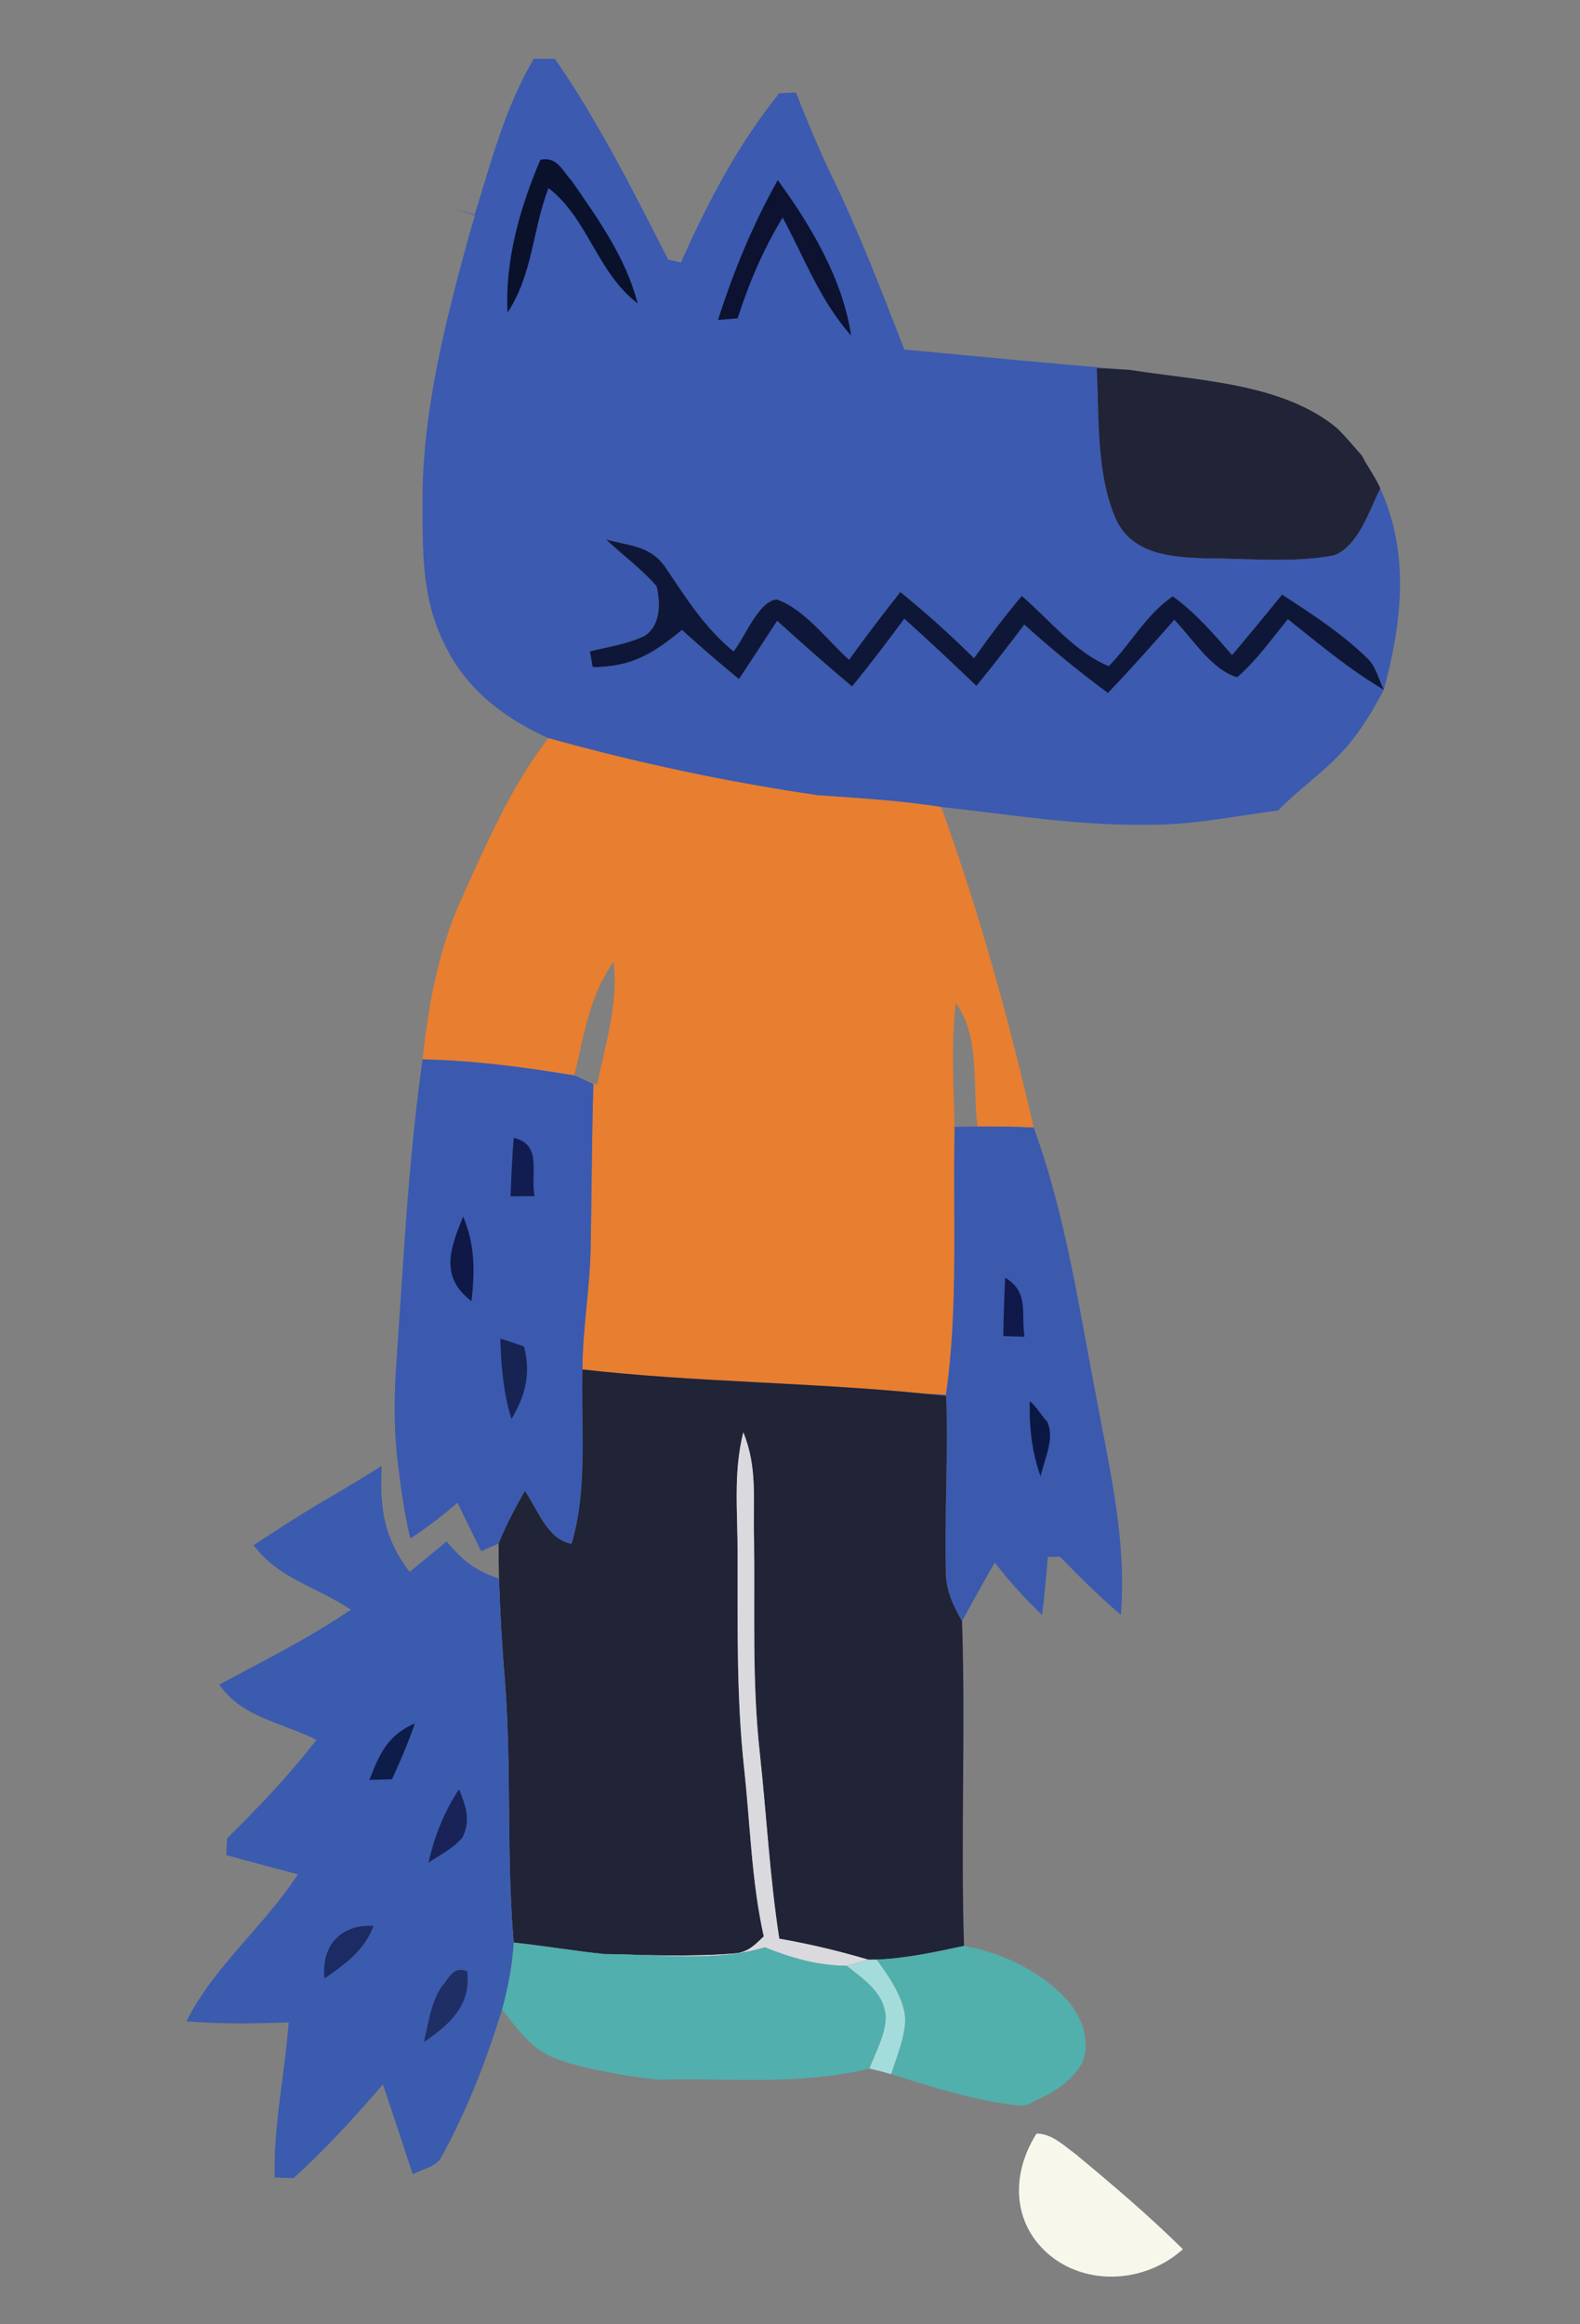 <svg width="255" height="375" viewBox="0 0 255 375" fill="none" xmlns="http://www.w3.org/2000/svg">
<rect x="0" y="0" width="255" height="375" fill="#808080" stroke="none"/>
<g id="walf 2" clip-path="url(#clip0_105_422)">
<path id="Vector" d="M89.56 9.493C88.427 9.48 87.28 9.48 86.133 9.493C81.453 17.507 79.36 25.853 76.6 34.627L73.133 33.613C74.307 33.987 75.48 34.373 76.653 34.76C76.427 35.507 76.2 36.267 75.973 37.013C72.04 51.227 68.053 66.533 68.2 81.333C68.2 89.32 68.107 96.707 71.787 104.027C75.227 111.2 81.387 115.893 88.507 119.093C102.813 123.067 117.2 126.147 131.893 128.293C138.6 128.787 145.24 129.147 151.893 130.2C163.093 131.413 174.013 133.267 185.333 133.053C191.587 133.133 197.613 131.987 203.76 131.107L206.293 130.747C209.48 127.453 213.227 124.893 216.347 121.573C219.187 118.613 221.44 114.92 223.333 111.293C217.747 108.013 212.907 103.907 207.853 99.907C205.267 103.08 202.773 106.587 199.68 109.28C195.493 108.04 192.467 103.027 189.52 100C186.027 104 182.493 107.973 178.813 111.813C174.107 108.347 169.653 104.68 165.32 100.773C162.787 104.12 160.24 107.427 157.587 110.667C153.747 107 149.907 103.36 145.947 99.827C143.213 103.533 140.427 107.187 137.52 110.76C133.413 107.32 129.4 103.76 125.427 100.16C123.387 103.293 121.333 106.44 119.267 109.56C116.133 107.013 113.08 104.36 110.067 101.64C105.347 105.493 101.96 107.6 95.653 107.64C95.507 106.787 95.36 105.947 95.2 105.093C98.107 104.373 101.253 103.92 103.947 102.64C106.653 100.987 106.627 97.293 105.96 94.573C103.56 91.787 100.48 89.573 97.827 87.04C101.56 88.08 104.933 88.013 107.347 91.467C110.707 96.413 113.667 101.24 118.387 105.093C120.213 102.867 122.387 97 125.36 96.707C129.893 98.307 133.467 103.253 137.027 106.44C139.72 102.733 142.467 99.107 145.307 95.52C149.467 98.88 153.4 102.427 157.2 106.187C159.653 102.747 162.187 99.373 164.907 96.147C169.293 99.893 173.533 105.28 178.947 107.467C182.613 103.72 184.867 99.28 189.267 96.2C192.987 98.893 195.853 102.24 198.853 105.68C201.573 102.453 204.253 99.2 206.92 95.933C211.707 99.027 216.68 102.267 220.76 106.28C222.067 107.547 222.547 109.667 223.333 111.293C226.267 100.413 227.547 89.373 222.773 78.8C221.053 82.187 219.213 88.187 215.28 89.6C208.627 90.867 201.427 90.067 194.667 90.093C189.24 89.893 182.973 89.547 180.227 84.027C176.867 76.693 177.413 67.307 177 59.387C178.787 59.467 180.587 59.56 182.387 59.68C170.227 58.747 158.107 57.507 145.96 56.4C142.267 46.96 138.733 37.613 134.28 28.493C133.773 27.373 133.133 26.107 132.667 25.013C131.173 21.693 129.8 18.32 128.467 14.933C127.573 14.973 126.667 15.013 125.76 15.053C119.08 23.347 114.2 32.68 109.893 42.36C109.213 42.2 108.52 42.04 107.84 41.88C102.227 30.88 96.6 19.667 89.56 9.493Z" fill="#3B5AB0"/>
<path id="Vector_2" d="M87.213 25.773C83.947 33.44 81.467 42.013 81.92 50.426C86.04 44.093 85.907 37.147 88.52 30.333C94.947 35.306 96.28 43.853 102.907 48.947C101.013 41.587 96.533 35.333 92.24 29.133C90.68 27.44 89.893 25.227 87.213 25.773Z" fill="#09112B"/>
<path id="Vector_3" d="M125.52 29.066C121.48 36.293 118.387 43.733 115.893 51.626C116.947 51.533 118 51.44 119.053 51.346C120.893 45.6 123.173 40.28 126.307 35.093C129.907 41.733 132.28 48.386 137.36 54.146C136.027 45.08 130.867 36.36 125.52 29.066Z" fill="#0C1230"/>
<path id="Vector_4" d="M182.387 59.68C180.587 59.56 178.787 59.467 177 59.387C177.413 67.307 176.867 76.693 180.227 84.027C182.973 89.547 189.24 89.893 194.667 90.093C201.427 90.067 208.627 90.867 215.28 89.6C219.213 88.187 221.053 82.187 222.773 78.8C221.96 76.933 220.707 75.293 219.787 73.48C218.453 72.013 217.2 70.453 215.773 69.067C206.907 61.747 193.347 61.44 182.387 59.68Z" fill="#212337"/>
<path id="Vector_5" d="M97.827 87.04C100.48 89.573 103.56 91.787 105.96 94.573C106.627 97.293 106.653 100.987 103.947 102.64C101.253 103.92 98.107 104.373 95.2 105.093C95.36 105.947 95.507 106.787 95.653 107.64C101.96 107.6 105.347 105.493 110.067 101.64C113.08 104.36 116.133 107.013 119.267 109.56C121.333 106.44 123.387 103.293 125.427 100.16C129.4 103.76 133.413 107.32 137.52 110.76C140.427 107.187 143.213 103.533 145.947 99.827C149.907 103.36 153.747 107 157.587 110.667C160.24 107.427 162.787 104.12 165.32 100.773C169.653 104.68 174.107 108.347 178.813 111.813C182.493 107.973 186.027 104 189.52 100C192.467 103.027 195.493 108.04 199.68 109.28C202.773 106.587 205.267 103.08 207.853 99.907C212.907 103.907 217.747 108.013 223.333 111.293C222.547 109.667 222.067 107.547 220.76 106.28C216.68 102.267 211.707 99.027 206.92 95.933C204.253 99.2 201.573 102.453 198.853 105.68C195.853 102.24 192.987 98.893 189.267 96.2C184.867 99.28 182.613 103.72 178.947 107.467C173.533 105.28 169.293 99.893 164.907 96.147C162.187 99.373 159.653 102.747 157.2 106.187C153.4 102.427 149.467 98.88 145.307 95.52C142.467 99.107 139.72 102.733 137.027 106.44C133.467 103.253 129.893 98.307 125.36 96.707C122.387 97 120.213 102.867 118.387 105.093C113.667 101.24 110.707 96.413 107.347 91.467C104.933 88.013 101.56 88.08 97.827 87.04Z" fill="#0E1738"/>
<path id="Vector_6" d="M88.507 119.094C82.547 126.747 78.453 136.24 74.44 145.094C70.747 153.307 69.16 162.014 68.2 170.92C76.4 171.08 84.587 172.174 92.68 173.507C94.293 166.974 95.04 160.814 99.04 155.147C99.787 162.174 97.733 168.214 96.373 175.054L93.427 173.814C94.213 174.174 94.987 174.534 95.773 174.88C95.507 183.707 95.493 192.52 95.333 201.334C95.213 207.907 94.027 214.36 94 220.947C112.32 223.027 130.813 223.014 149.2 224.854C150.36 224.92 151.507 224.987 152.667 225.04C154.707 210.814 153.747 196.16 154.067 181.8C153.907 175.107 153.493 168.494 154.253 161.814C158.2 167.147 156.947 175.32 157.76 181.76C160.787 181.734 163.813 181.76 166.84 181.92C162.8 164.4 158.04 147.107 151.893 130.2C145.24 129.147 138.6 128.787 131.893 128.294C117.2 126.147 102.813 123.067 88.507 119.094Z" fill="#E87E30"/>
<path id="Vector_7" d="M92.68 173.507C84.587 172.173 76.4 171.08 68.2 170.92C65.893 187.28 65.107 203.48 63.96 220C63.6 224.933 63.573 229.867 64.053 234.8C64.587 239.267 65.16 243.853 66.227 248.213C68.907 246.493 71.427 244.533 73.84 242.44C75.093 245.053 76.373 247.653 77.653 250.267C78.6 249.853 79.547 249.44 80.48 249.027C81.667 246.067 83.147 243.32 84.707 240.547C86.813 243.547 88.253 248.333 92.24 249.093C94.907 240.36 93.76 230.04 94 220.947C94.027 214.36 95.213 207.907 95.333 201.333C95.493 192.52 95.507 183.707 95.773 174.88C94.987 174.533 94.213 174.173 93.427 173.813L92.68 173.507Z" fill="#3B5AAF"/>
<path id="Vector_8" d="M166.84 181.92C163.813 181.76 160.787 181.733 157.76 181.76L154.067 181.8C153.747 196.16 154.707 210.813 152.667 225.04C151.507 224.987 150.36 224.92 149.2 224.853L152.707 225.213C153.067 234.587 152.413 243.987 152.653 253.36C152.6 256.467 153.76 258.947 155.267 261.56C156.987 258.4 158.76 255.24 160.533 252.107C162.893 255.107 165.413 257.933 168.187 260.573C168.573 257.453 168.867 254.333 169.107 251.2C169.773 251.187 170.44 251.173 171.093 251.16C174.227 254.427 177.453 257.587 180.893 260.547C181.827 248.88 179.293 238.013 177.173 226.667C174.2 211.467 172.16 196.573 166.84 181.92Z" fill="#3C5AAD"/>
<path id="Vector_9" d="M82.907 183.587C82.653 186.72 82.52 189.867 82.4 193.014C83.693 193 84.987 192.987 86.28 192.974C85.547 189.32 87.613 184.654 82.907 183.587Z" fill="#111C50"/>
<path id="Vector_10" d="M74.747 196.267C72.667 201.387 70.907 206 76.093 209.92C76.653 205.147 76.667 200.773 74.747 196.267Z" fill="#101847"/>
<path id="Vector_11" d="M162.227 206.134C162.067 209.28 161.973 212.427 161.92 215.56C163.067 215.6 164.2 215.627 165.347 215.667C164.76 211.734 166.133 208.507 162.227 206.134Z" fill="#11194B"/>
<path id="Vector_12" d="M84.573 217.253C83.32 216.787 82.04 216.347 80.747 215.96C80.88 220.373 81.227 224.72 82.547 228.947C84.8 225.12 85.707 221.667 84.573 217.253Z" fill="#172352"/>
<path id="Vector_13" d="M94 220.946C93.76 230.04 94.907 240.36 92.24 249.093C88.253 248.333 86.813 243.546 84.707 240.546C83.147 243.32 81.667 246.066 80.48 249.026C80.467 250.92 80.48 252.8 80.533 254.68C80.72 260.026 81 265.36 81.453 270.68C82.613 284.92 81.68 299.173 82.907 313.413C87.813 313.92 92.68 314.773 97.587 315.266C104.587 315.426 111.693 315.746 118.667 315.146C120.773 314.946 121.84 313.773 123.267 312.413C121.293 303.653 121.08 294.253 120.093 285.306C118.84 273.746 119.067 262.266 119.04 250.666C119.067 243.866 118.32 237.72 119.96 231.08C122.293 236.733 121.52 242.053 121.693 248C121.867 259.853 121.333 271.16 122.64 282.96C123.72 292.893 124.24 302.906 125.773 312.786C130.667 313.64 135.387 314.76 140.147 316.173L141.48 316.16C146.28 315.96 150.907 314.946 155.587 313.946C155.027 296.493 155.853 279.013 155.267 261.56C153.76 258.946 152.6 256.466 152.653 253.36C152.413 243.986 153.067 234.586 152.707 225.213L149.2 224.853C130.813 223.013 112.32 223.026 94 220.946Z" fill="#212336"/>
<path id="Vector_14" d="M166.187 226.04C166.107 230.267 166.52 234.253 167.947 238.24C168.52 235.453 170.333 232.08 168.987 229.333C167.973 228.28 167.347 226.987 166.187 226.04Z" fill="#0C1844"/>
<path id="Vector_15" d="M119.96 231.08C118.32 237.72 119.067 243.867 119.04 250.667C119.067 262.267 118.84 273.747 120.093 285.307C121.08 294.253 121.293 303.653 123.267 312.413C121.84 313.773 120.773 314.947 118.667 315.147C111.693 315.747 104.587 315.427 97.587 315.267C105.933 315.267 115.4 316.627 123.44 314.187C127.747 315.92 131.987 317.133 136.68 317.173L140.147 316.173C135.387 314.76 130.667 313.64 125.773 312.787C124.24 302.907 123.72 292.893 122.64 282.96C121.333 271.16 121.867 259.853 121.693 248C121.52 242.053 122.293 236.733 119.96 231.08Z" fill="#D9D9DE"/>
<path id="Vector_16" d="M61.613 236.48C59.24 238.014 56.8 239.454 54.387 240.894C53.32 241.52 52.253 242.16 51.187 242.774C47.72 244.88 44.307 247.067 40.92 249.294C44.92 254.654 50.72 255.854 56.64 259.694C49.867 264.307 42.587 267.92 35.4 271.787C39.013 277.107 45.493 277.894 51.067 280.707C46.693 286.414 41.733 291.56 36.64 296.614C36.587 297.507 36.547 298.414 36.507 299.307C40.36 300.36 44.213 301.374 48.067 302.4C42.64 310.8 34.52 317.227 30.093 326.12C35.587 326.574 41.08 326.48 46.587 326.307C45.947 334.707 44.133 342.84 44.333 351.32C45.347 351.36 46.36 351.4 47.36 351.427C52.547 346.734 57.227 341.587 61.8 336.307C63.44 341.134 65.013 345.974 66.627 350.814C68.547 349.747 70.493 349.667 71.4 347.707C75.453 340.334 78.533 332.267 81.027 324.254C81.987 320.694 82.707 317.094 82.907 313.414C81.68 299.174 82.613 284.92 81.453 270.68C81 265.36 80.72 260.027 80.533 254.68C76.6 253.387 74.707 251.787 72.08 248.694C70.093 250.334 68.093 251.987 66.107 253.614C61.92 248.08 61.267 243.32 61.613 236.48Z" fill="#3B5BAE"/>
<path id="Vector_17" d="M66.947 278.054C62.52 279.974 61.267 282.974 59.613 287.174C60.827 287.134 62.053 287.094 63.267 287.067C64.6 284.107 65.92 281.147 66.947 278.054Z" fill="#0E1C4A"/>
<path id="Vector_18" d="M74.093 288.667C71.64 292.36 70.133 296.227 69.147 300.534C70.947 299.294 73.227 298.187 74.627 296.467C76.04 293.707 75.147 291.307 74.093 288.667Z" fill="#192358"/>
<path id="Vector_19" d="M60.28 310.733C54.973 310.386 51.8 314 52.373 319.213C55.72 316.853 58.787 314.72 60.28 310.733Z" fill="#1C2B63"/>
<path id="Vector_20" d="M155.587 313.946C150.907 314.946 146.28 315.96 141.48 316.16C143.453 318.84 145.8 322.2 146.093 325.586C146.107 328.626 144.733 331.773 143.827 334.64C150.4 336.706 157.52 339 164.387 339.693C165.387 339.733 166.133 339.6 166.933 338.973C170.013 337.746 173.413 335.506 174.84 332.4C175.973 328.933 174.467 325.173 172.133 322.573C167.867 317.973 161.707 315.04 155.587 313.946Z" fill="#51AFAC"/>
<path id="Vector_21" d="M123.44 314.186C115.4 316.626 105.933 315.266 97.587 315.266C92.68 314.773 87.813 313.92 82.907 313.413C82.707 317.093 81.987 320.693 81.027 324.253C83.52 327.306 85.64 330.52 89.453 332.04C93.107 333.48 97.133 334.133 100.987 334.853C102.693 335.093 104.4 335.333 106.107 335.533C117.693 335.213 128.893 336.533 140.32 333.733C141.32 331.093 143 328.146 142.947 325.293C142.627 321.426 139.44 319.373 136.68 317.173C131.987 317.133 127.747 315.92 123.44 314.186Z" fill="#51AFAD"/>
<path id="Vector_22" d="M141.48 316.16L140.147 316.174L136.68 317.174C139.44 319.374 142.627 321.427 142.947 325.293C143 328.147 141.32 331.094 140.32 333.734C141.493 334.014 142.667 334.307 143.827 334.64C144.733 331.773 146.107 328.627 146.093 325.587C145.8 322.2 143.453 318.84 141.48 316.16Z" fill="#A4DCDB"/>
<path id="Vector_23" d="M71.227 320.6C69.547 323.093 69.107 326.6 68.413 329.467C72.573 326.64 76.053 323.533 75.4 318.053C73.12 317.133 72.507 319.16 71.227 320.6Z" fill="#1F2E64"/>
<path id="Vector_24" d="M167.293 344.227C163.8 349.707 163.173 356.64 167.467 361.907C173.307 368.947 184.253 368.933 190.907 362.88C185.427 357.467 179.533 352.467 173.6 347.547C171.707 346.173 169.76 344.227 167.293 344.227Z" fill="#F7F8EB"/>
</g>
<defs>
<clipPath id="clip0_105_422">
<rect width="254.667" height="374.667" fill="white" transform="matrix(-1 0 0 1 254.667 0)"/>
</clipPath>
</defs>
</svg>
